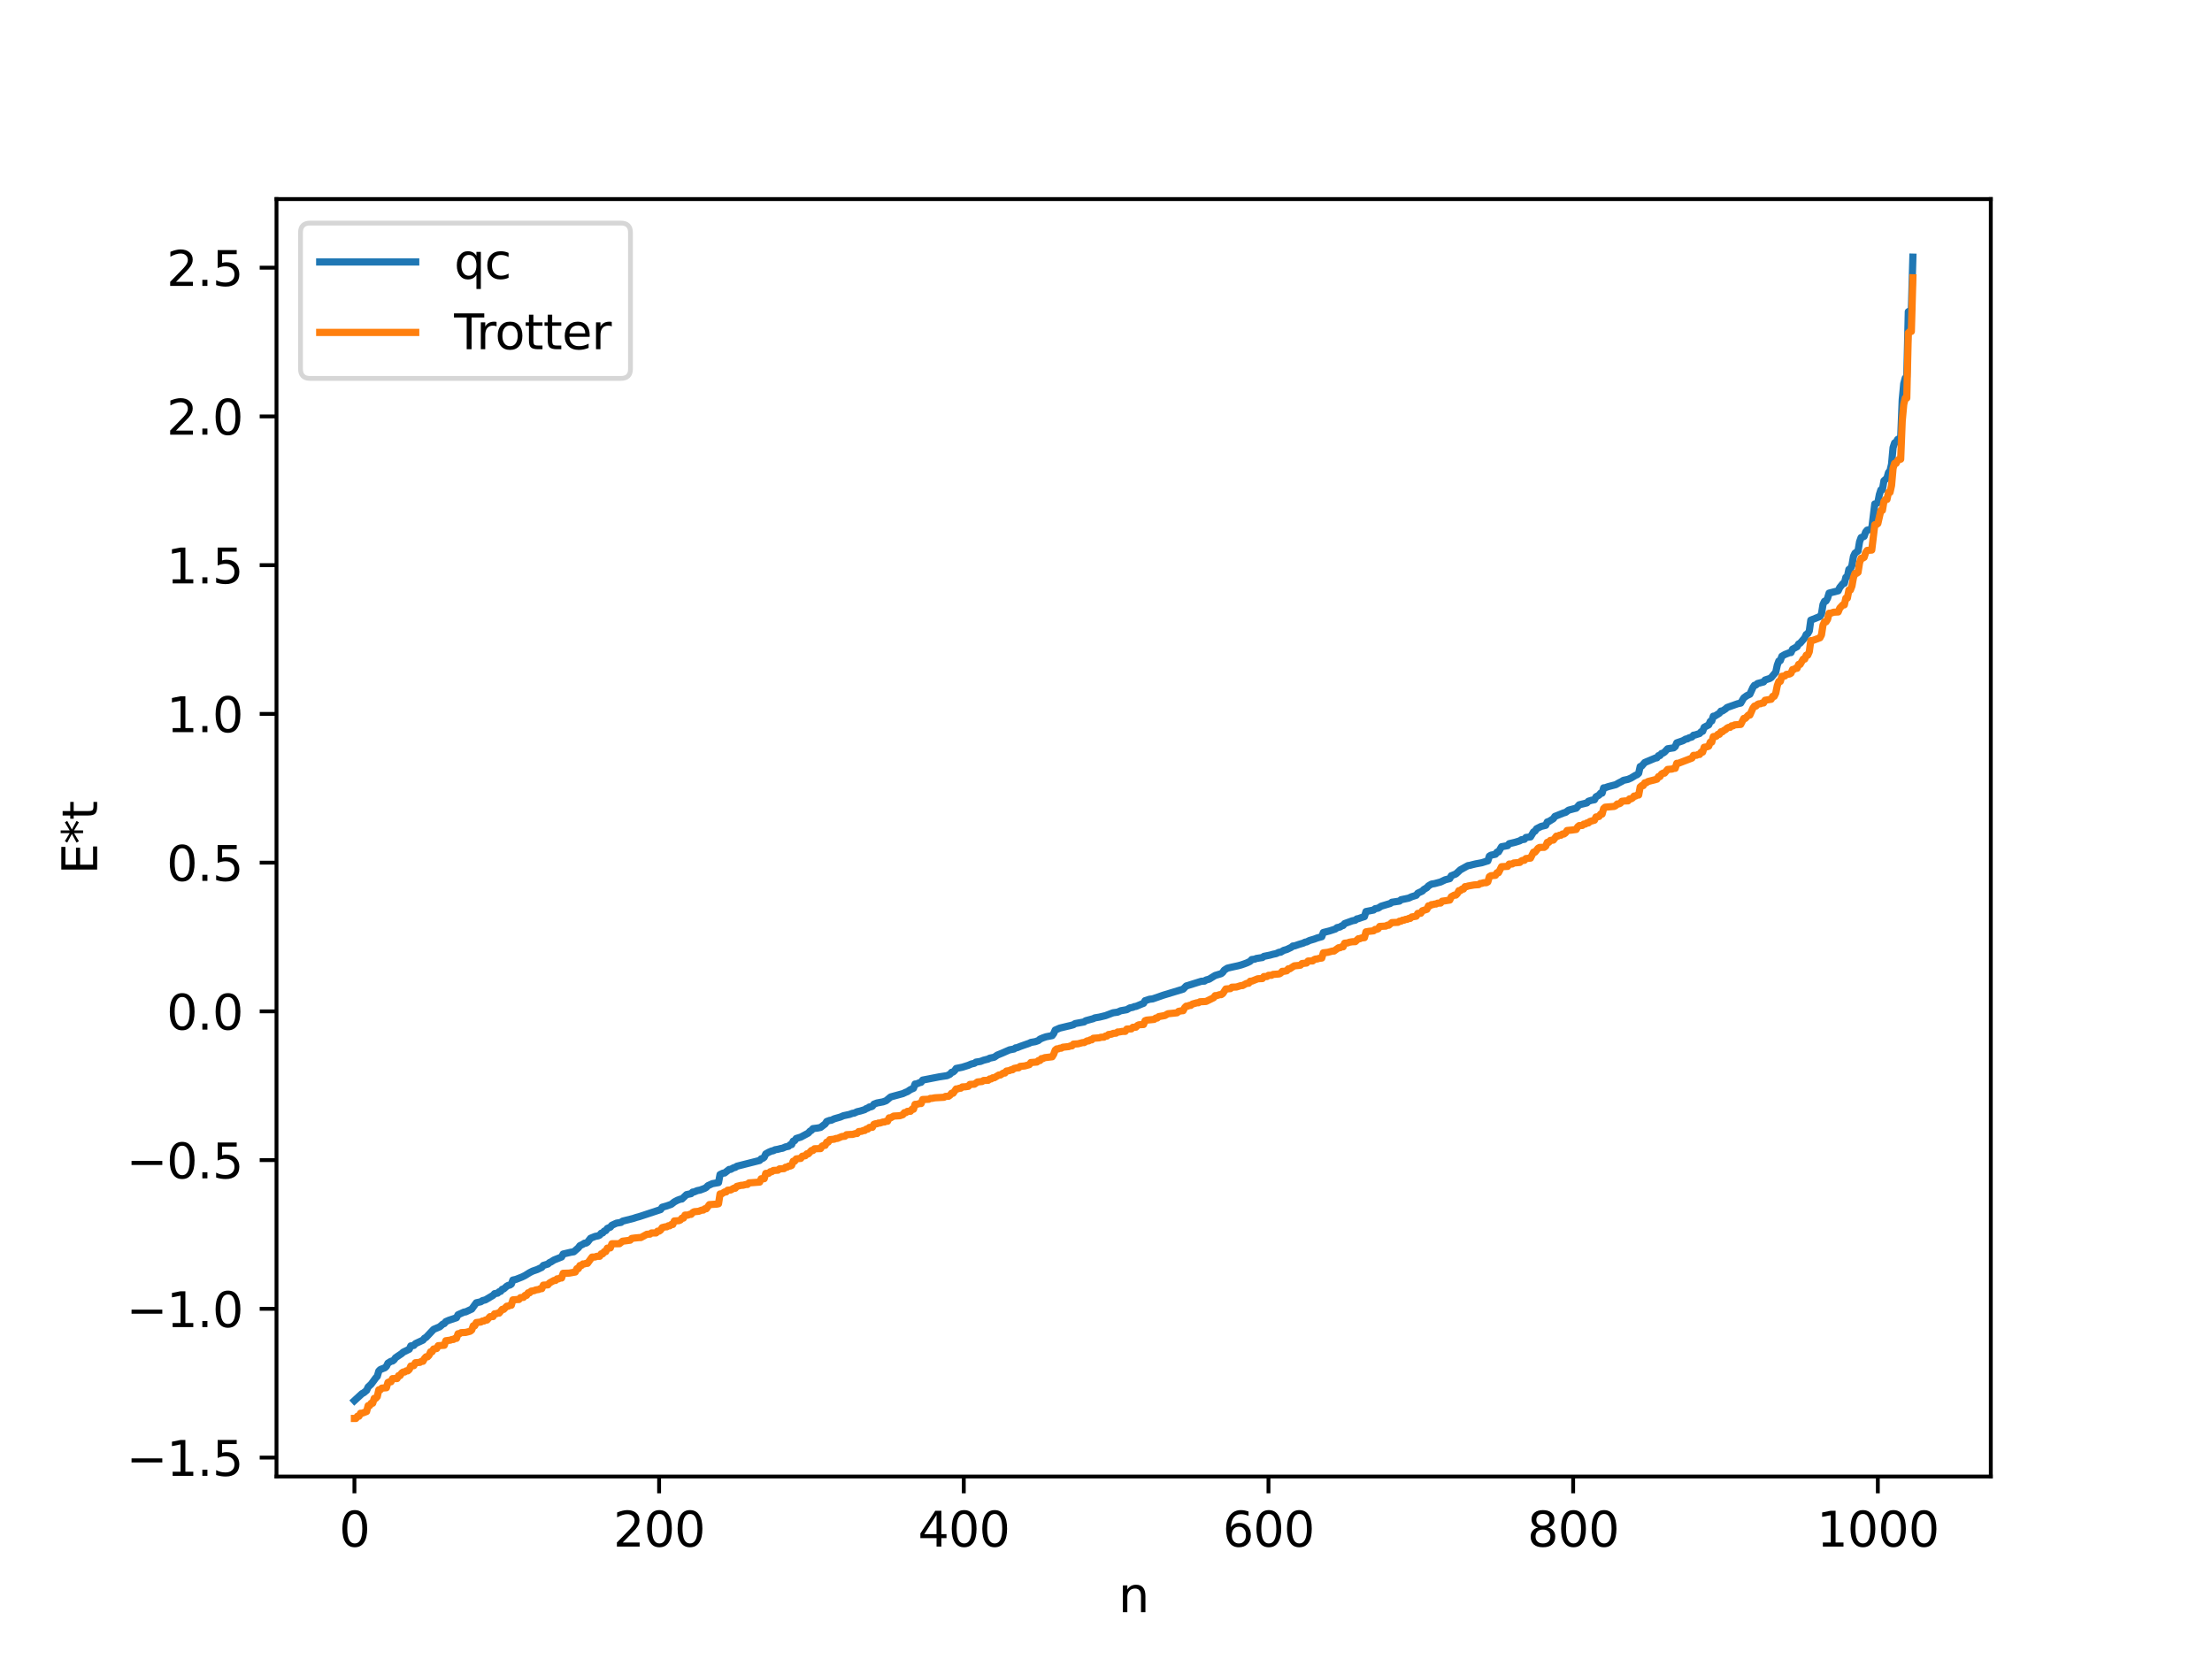 <?xml version="1.0" encoding="utf-8" standalone="no"?>
<!DOCTYPE svg PUBLIC "-//W3C//DTD SVG 1.1//EN"
  "http://www.w3.org/Graphics/SVG/1.1/DTD/svg11.dtd">
<svg xmlns:xlink="http://www.w3.org/1999/xlink" width="460.8pt" height="345.6pt" viewBox="0 0 460.8 345.6" xmlns="http://www.w3.org/2000/svg" version="1.1">
 <defs>
  <style type="text/css">*{stroke-linejoin: round; stroke-linecap: butt}</style>
 </defs>
 <g id="figure_1">
  <g id="patch_1">
   <path d="M 0 345.6 
L 460.8 345.6 
L 460.8 0 
L 0 0 
z
" style="fill: #ffffff"/>
  </g>
  <g id="axes_1">
   <g id="patch_2">
    <path d="M 57.6 307.584 
L 414.72 307.584 
L 414.72 41.472 
L 57.6 41.472 
z
" style="fill: #ffffff"/>
   </g>
   <g id="matplotlib.axis_1">
    <g id="xtick_1">
     <g id="line2d_1">
      <defs>
       <path id="m67ec839f1b" d="M 0 0 
L 0 3.5 
" style="stroke: #000000; stroke-width: 0.8"/>
      </defs>
      <g>
       <use xlink:href="#m67ec839f1b" x="73.833" y="307.584" style="stroke: #000000; stroke-width: 0.8"/>
      </g>
     </g>
     <g id="text_1">
      <!-- 0 -->
      <g transform="translate(70.651 322.182) scale(0.1 -0.1)">
       <defs>
        <path id="DejaVuSans-30" d="M 2034 4250 
Q 1547 4250 1301 3770 
Q 1056 3291 1056 2328 
Q 1056 1369 1301 889 
Q 1547 409 2034 409 
Q 2525 409 2770 889 
Q 3016 1369 3016 2328 
Q 3016 3291 2770 3770 
Q 2525 4250 2034 4250 
z
M 2034 4750 
Q 2819 4750 3233 4129 
Q 3647 3509 3647 2328 
Q 3647 1150 3233 529 
Q 2819 -91 2034 -91 
Q 1250 -91 836 529 
Q 422 1150 422 2328 
Q 422 3509 836 4129 
Q 1250 4750 2034 4750 
z
" transform="scale(0.016)"/>
       </defs>
       <use xlink:href="#DejaVuSans-30"/>
      </g>
     </g>
    </g>
    <g id="xtick_2">
     <g id="line2d_2">
      <g>
       <use xlink:href="#m67ec839f1b" x="137.304" y="307.584" style="stroke: #000000; stroke-width: 0.8"/>
      </g>
     </g>
     <g id="text_2">
      <!-- 200 -->
      <g transform="translate(127.76 322.182) scale(0.1 -0.1)">
       <defs>
        <path id="DejaVuSans-32" d="M 1228 531 
L 3431 531 
L 3431 0 
L 469 0 
L 469 531 
Q 828 903 1448 1529 
Q 2069 2156 2228 2338 
Q 2531 2678 2651 2914 
Q 2772 3150 2772 3378 
Q 2772 3750 2511 3984 
Q 2250 4219 1831 4219 
Q 1534 4219 1204 4116 
Q 875 4013 500 3803 
L 500 4441 
Q 881 4594 1212 4672 
Q 1544 4750 1819 4750 
Q 2544 4750 2975 4387 
Q 3406 4025 3406 3419 
Q 3406 3131 3298 2873 
Q 3191 2616 2906 2266 
Q 2828 2175 2409 1742 
Q 1991 1309 1228 531 
z
" transform="scale(0.016)"/>
       </defs>
       <use xlink:href="#DejaVuSans-32"/>
       <use xlink:href="#DejaVuSans-30" x="63.623"/>
       <use xlink:href="#DejaVuSans-30" x="127.246"/>
      </g>
     </g>
    </g>
    <g id="xtick_3">
     <g id="line2d_3">
      <g>
       <use xlink:href="#m67ec839f1b" x="200.775" y="307.584" style="stroke: #000000; stroke-width: 0.8"/>
      </g>
     </g>
     <g id="text_3">
      <!-- 400 -->
      <g transform="translate(191.231 322.182) scale(0.1 -0.1)">
       <defs>
        <path id="DejaVuSans-34" d="M 2419 4116 
L 825 1625 
L 2419 1625 
L 2419 4116 
z
M 2253 4666 
L 3047 4666 
L 3047 1625 
L 3713 1625 
L 3713 1100 
L 3047 1100 
L 3047 0 
L 2419 0 
L 2419 1100 
L 313 1100 
L 313 1709 
L 2253 4666 
z
" transform="scale(0.016)"/>
       </defs>
       <use xlink:href="#DejaVuSans-34"/>
       <use xlink:href="#DejaVuSans-30" x="63.623"/>
       <use xlink:href="#DejaVuSans-30" x="127.246"/>
      </g>
     </g>
    </g>
    <g id="xtick_4">
     <g id="line2d_4">
      <g>
       <use xlink:href="#m67ec839f1b" x="264.246" y="307.584" style="stroke: #000000; stroke-width: 0.8"/>
      </g>
     </g>
     <g id="text_4">
      <!-- 600 -->
      <g transform="translate(254.702 322.182) scale(0.1 -0.1)">
       <defs>
        <path id="DejaVuSans-36" d="M 2113 2584 
Q 1688 2584 1439 2293 
Q 1191 2003 1191 1497 
Q 1191 994 1439 701 
Q 1688 409 2113 409 
Q 2538 409 2786 701 
Q 3034 994 3034 1497 
Q 3034 2003 2786 2293 
Q 2538 2584 2113 2584 
z
M 3366 4563 
L 3366 3988 
Q 3128 4100 2886 4159 
Q 2644 4219 2406 4219 
Q 1781 4219 1451 3797 
Q 1122 3375 1075 2522 
Q 1259 2794 1537 2939 
Q 1816 3084 2150 3084 
Q 2853 3084 3261 2657 
Q 3669 2231 3669 1497 
Q 3669 778 3244 343 
Q 2819 -91 2113 -91 
Q 1303 -91 875 529 
Q 447 1150 447 2328 
Q 447 3434 972 4092 
Q 1497 4750 2381 4750 
Q 2619 4750 2861 4703 
Q 3103 4656 3366 4563 
z
" transform="scale(0.016)"/>
       </defs>
       <use xlink:href="#DejaVuSans-36"/>
       <use xlink:href="#DejaVuSans-30" x="63.623"/>
       <use xlink:href="#DejaVuSans-30" x="127.246"/>
      </g>
     </g>
    </g>
    <g id="xtick_5">
     <g id="line2d_5">
      <g>
       <use xlink:href="#m67ec839f1b" x="327.717" y="307.584" style="stroke: #000000; stroke-width: 0.8"/>
      </g>
     </g>
     <g id="text_5">
      <!-- 800 -->
      <g transform="translate(318.173 322.182) scale(0.1 -0.1)">
       <defs>
        <path id="DejaVuSans-38" d="M 2034 2216 
Q 1584 2216 1326 1975 
Q 1069 1734 1069 1313 
Q 1069 891 1326 650 
Q 1584 409 2034 409 
Q 2484 409 2743 651 
Q 3003 894 3003 1313 
Q 3003 1734 2745 1975 
Q 2488 2216 2034 2216 
z
M 1403 2484 
Q 997 2584 770 2862 
Q 544 3141 544 3541 
Q 544 4100 942 4425 
Q 1341 4750 2034 4750 
Q 2731 4750 3128 4425 
Q 3525 4100 3525 3541 
Q 3525 3141 3298 2862 
Q 3072 2584 2669 2484 
Q 3125 2378 3379 2068 
Q 3634 1759 3634 1313 
Q 3634 634 3220 271 
Q 2806 -91 2034 -91 
Q 1263 -91 848 271 
Q 434 634 434 1313 
Q 434 1759 690 2068 
Q 947 2378 1403 2484 
z
M 1172 3481 
Q 1172 3119 1398 2916 
Q 1625 2713 2034 2713 
Q 2441 2713 2670 2916 
Q 2900 3119 2900 3481 
Q 2900 3844 2670 4047 
Q 2441 4250 2034 4250 
Q 1625 4250 1398 4047 
Q 1172 3844 1172 3481 
z
" transform="scale(0.016)"/>
       </defs>
       <use xlink:href="#DejaVuSans-38"/>
       <use xlink:href="#DejaVuSans-30" x="63.623"/>
       <use xlink:href="#DejaVuSans-30" x="127.246"/>
      </g>
     </g>
    </g>
    <g id="xtick_6">
     <g id="line2d_6">
      <g>
       <use xlink:href="#m67ec839f1b" x="391.188" y="307.584" style="stroke: #000000; stroke-width: 0.8"/>
      </g>
     </g>
     <g id="text_6">
      <!-- 1000 -->
      <g transform="translate(378.463 322.182) scale(0.1 -0.1)">
       <defs>
        <path id="DejaVuSans-31" d="M 794 531 
L 1825 531 
L 1825 4091 
L 703 3866 
L 703 4441 
L 1819 4666 
L 2450 4666 
L 2450 531 
L 3481 531 
L 3481 0 
L 794 0 
L 794 531 
z
" transform="scale(0.016)"/>
       </defs>
       <use xlink:href="#DejaVuSans-31"/>
       <use xlink:href="#DejaVuSans-30" x="63.623"/>
       <use xlink:href="#DejaVuSans-30" x="127.246"/>
       <use xlink:href="#DejaVuSans-30" x="190.869"/>
      </g>
     </g>
    </g>
    <g id="text_7">
     <!-- n -->
     <g transform="translate(232.991 335.861) scale(0.1 -0.1)">
      <defs>
       <path id="DejaVuSans-6e" d="M 3513 2113 
L 3513 0 
L 2938 0 
L 2938 2094 
Q 2938 2591 2744 2837 
Q 2550 3084 2163 3084 
Q 1697 3084 1428 2787 
Q 1159 2491 1159 1978 
L 1159 0 
L 581 0 
L 581 3500 
L 1159 3500 
L 1159 2956 
Q 1366 3272 1645 3428 
Q 1925 3584 2291 3584 
Q 2894 3584 3203 3211 
Q 3513 2838 3513 2113 
z
" transform="scale(0.016)"/>
      </defs>
      <use xlink:href="#DejaVuSans-6e"/>
     </g>
    </g>
   </g>
   <g id="matplotlib.axis_2">
    <g id="ytick_1">
     <g id="line2d_7">
      <defs>
       <path id="m3e5386b5ce" d="M 0 0 
L -3.5 0 
" style="stroke: #000000; stroke-width: 0.8"/>
      </defs>
      <g>
       <use xlink:href="#m3e5386b5ce" x="57.6" y="303.641" style="stroke: #000000; stroke-width: 0.8"/>
      </g>
     </g>
     <g id="text_8">
      <!-- −1.5 -->
      <g transform="translate(26.317 307.441) scale(0.1 -0.1)">
       <defs>
        <path id="DejaVuSans-2212" d="M 678 2272 
L 4684 2272 
L 4684 1741 
L 678 1741 
L 678 2272 
z
" transform="scale(0.016)"/>
        <path id="DejaVuSans-2e" d="M 684 794 
L 1344 794 
L 1344 0 
L 684 0 
L 684 794 
z
" transform="scale(0.016)"/>
        <path id="DejaVuSans-35" d="M 691 4666 
L 3169 4666 
L 3169 4134 
L 1269 4134 
L 1269 2991 
Q 1406 3038 1543 3061 
Q 1681 3084 1819 3084 
Q 2600 3084 3056 2656 
Q 3513 2228 3513 1497 
Q 3513 744 3044 326 
Q 2575 -91 1722 -91 
Q 1428 -91 1123 -41 
Q 819 9 494 109 
L 494 744 
Q 775 591 1075 516 
Q 1375 441 1709 441 
Q 2250 441 2565 725 
Q 2881 1009 2881 1497 
Q 2881 1984 2565 2268 
Q 2250 2553 1709 2553 
Q 1456 2553 1204 2497 
Q 953 2441 691 2322 
L 691 4666 
z
" transform="scale(0.016)"/>
       </defs>
       <use xlink:href="#DejaVuSans-2212"/>
       <use xlink:href="#DejaVuSans-31" x="83.789"/>
       <use xlink:href="#DejaVuSans-2e" x="147.412"/>
       <use xlink:href="#DejaVuSans-35" x="179.199"/>
      </g>
     </g>
    </g>
    <g id="ytick_2">
     <g id="line2d_8">
      <g>
       <use xlink:href="#m3e5386b5ce" x="57.6" y="272.657" style="stroke: #000000; stroke-width: 0.8"/>
      </g>
     </g>
     <g id="text_9">
      <!-- −1.0 -->
      <g transform="translate(26.317 276.456) scale(0.1 -0.1)">
       <use xlink:href="#DejaVuSans-2212"/>
       <use xlink:href="#DejaVuSans-31" x="83.789"/>
       <use xlink:href="#DejaVuSans-2e" x="147.412"/>
       <use xlink:href="#DejaVuSans-30" x="179.199"/>
      </g>
     </g>
    </g>
    <g id="ytick_3">
     <g id="line2d_9">
      <g>
       <use xlink:href="#m3e5386b5ce" x="57.6" y="241.672" style="stroke: #000000; stroke-width: 0.8"/>
      </g>
     </g>
     <g id="text_10">
      <!-- −0.5 -->
      <g transform="translate(26.317 245.471) scale(0.1 -0.1)">
       <use xlink:href="#DejaVuSans-2212"/>
       <use xlink:href="#DejaVuSans-30" x="83.789"/>
       <use xlink:href="#DejaVuSans-2e" x="147.412"/>
       <use xlink:href="#DejaVuSans-35" x="179.199"/>
      </g>
     </g>
    </g>
    <g id="ytick_4">
     <g id="line2d_10">
      <g>
       <use xlink:href="#m3e5386b5ce" x="57.6" y="210.687" style="stroke: #000000; stroke-width: 0.8"/>
      </g>
     </g>
     <g id="text_11">
      <!-- 0.0 -->
      <g transform="translate(34.697 214.486) scale(0.1 -0.1)">
       <use xlink:href="#DejaVuSans-30"/>
       <use xlink:href="#DejaVuSans-2e" x="63.623"/>
       <use xlink:href="#DejaVuSans-30" x="95.41"/>
      </g>
     </g>
    </g>
    <g id="ytick_5">
     <g id="line2d_11">
      <g>
       <use xlink:href="#m3e5386b5ce" x="57.6" y="179.702" style="stroke: #000000; stroke-width: 0.8"/>
      </g>
     </g>
     <g id="text_12">
      <!-- 0.5 -->
      <g transform="translate(34.697 183.501) scale(0.1 -0.1)">
       <use xlink:href="#DejaVuSans-30"/>
       <use xlink:href="#DejaVuSans-2e" x="63.623"/>
       <use xlink:href="#DejaVuSans-35" x="95.41"/>
      </g>
     </g>
    </g>
    <g id="ytick_6">
     <g id="line2d_12">
      <g>
       <use xlink:href="#m3e5386b5ce" x="57.6" y="148.717" style="stroke: #000000; stroke-width: 0.8"/>
      </g>
     </g>
     <g id="text_13">
      <!-- 1.0 -->
      <g transform="translate(34.697 152.517) scale(0.1 -0.1)">
       <use xlink:href="#DejaVuSans-31"/>
       <use xlink:href="#DejaVuSans-2e" x="63.623"/>
       <use xlink:href="#DejaVuSans-30" x="95.41"/>
      </g>
     </g>
    </g>
    <g id="ytick_7">
     <g id="line2d_13">
      <g>
       <use xlink:href="#m3e5386b5ce" x="57.6" y="117.732" style="stroke: #000000; stroke-width: 0.8"/>
      </g>
     </g>
     <g id="text_14">
      <!-- 1.5 -->
      <g transform="translate(34.697 121.532) scale(0.1 -0.1)">
       <use xlink:href="#DejaVuSans-31"/>
       <use xlink:href="#DejaVuSans-2e" x="63.623"/>
       <use xlink:href="#DejaVuSans-35" x="95.41"/>
      </g>
     </g>
    </g>
    <g id="ytick_8">
     <g id="line2d_14">
      <g>
       <use xlink:href="#m3e5386b5ce" x="57.6" y="86.748" style="stroke: #000000; stroke-width: 0.8"/>
      </g>
     </g>
     <g id="text_15">
      <!-- 2.0 -->
      <g transform="translate(34.697 90.547) scale(0.1 -0.1)">
       <use xlink:href="#DejaVuSans-32"/>
       <use xlink:href="#DejaVuSans-2e" x="63.623"/>
       <use xlink:href="#DejaVuSans-30" x="95.41"/>
      </g>
     </g>
    </g>
    <g id="ytick_9">
     <g id="line2d_15">
      <g>
       <use xlink:href="#m3e5386b5ce" x="57.6" y="55.763" style="stroke: #000000; stroke-width: 0.8"/>
      </g>
     </g>
     <g id="text_16">
      <!-- 2.5 -->
      <g transform="translate(34.697 59.562) scale(0.1 -0.1)">
       <use xlink:href="#DejaVuSans-32"/>
       <use xlink:href="#DejaVuSans-2e" x="63.623"/>
       <use xlink:href="#DejaVuSans-35" x="95.41"/>
      </g>
     </g>
    </g>
    <g id="text_17">
     <!-- E*t -->
     <g transform="translate(20.238 182.148) rotate(-90) scale(0.1 -0.1)">
      <defs>
       <path id="DejaVuSans-45" d="M 628 4666 
L 3578 4666 
L 3578 4134 
L 1259 4134 
L 1259 2753 
L 3481 2753 
L 3481 2222 
L 1259 2222 
L 1259 531 
L 3634 531 
L 3634 0 
L 628 0 
L 628 4666 
z
" transform="scale(0.016)"/>
       <path id="DejaVuSans-2a" d="M 3009 3897 
L 1888 3291 
L 3009 2681 
L 2828 2375 
L 1778 3009 
L 1778 1831 
L 1422 1831 
L 1422 3009 
L 372 2375 
L 191 2681 
L 1313 3291 
L 191 3897 
L 372 4206 
L 1422 3572 
L 1422 4750 
L 1778 4750 
L 1778 3572 
L 2828 4206 
L 3009 3897 
z
" transform="scale(0.016)"/>
       <path id="DejaVuSans-74" d="M 1172 4494 
L 1172 3500 
L 2356 3500 
L 2356 3053 
L 1172 3053 
L 1172 1153 
Q 1172 725 1289 603 
Q 1406 481 1766 481 
L 2356 481 
L 2356 0 
L 1766 0 
Q 1100 0 847 248 
Q 594 497 594 1153 
L 594 3053 
L 172 3053 
L 172 3500 
L 594 3500 
L 594 4494 
L 1172 4494 
z
" transform="scale(0.016)"/>
      </defs>
      <use xlink:href="#DejaVuSans-45"/>
      <use xlink:href="#DejaVuSans-2a" x="63.184"/>
      <use xlink:href="#DejaVuSans-74" x="113.184"/>
     </g>
    </g>
   </g>
   <g id="line2d_16">
    <path d="M 73.833 291.776 
L 75.42 290.317 
L 75.737 290.158 
L 76.372 289.652 
L 76.689 288.939 
L 77.324 288.35 
L 78.276 287.05 
L 78.593 286.716 
L 78.91 285.626 
L 79.228 285.304 
L 79.862 285.052 
L 80.18 284.932 
L 80.497 284.627 
L 80.815 283.977 
L 81.449 283.579 
L 81.767 283.528 
L 82.084 283.285 
L 82.401 282.833 
L 83.671 281.981 
L 83.988 281.682 
L 85.258 281.068 
L 85.575 280.379 
L 86.21 280.281 
L 86.527 279.91 
L 88.114 279.172 
L 88.431 278.77 
L 88.748 278.614 
L 90.335 276.929 
L 91.605 276.396 
L 92.239 275.834 
L 92.557 275.723 
L 92.874 275.311 
L 93.509 275.039 
L 95.096 274.508 
L 95.413 273.892 
L 96.682 273.323 
L 97 273.294 
L 98.269 272.704 
L 99.221 271.392 
L 100.173 271.185 
L 100.491 270.949 
L 101.125 270.788 
L 102.712 269.848 
L 103.029 269.496 
L 103.664 269.386 
L 103.981 269.083 
L 104.299 269.014 
L 104.616 268.577 
L 104.934 268.504 
L 105.568 267.938 
L 105.886 267.759 
L 106.203 267.711 
L 106.52 267.499 
L 106.838 266.66 
L 107.472 266.524 
L 108.742 266.023 
L 109.377 265.712 
L 110.329 265.116 
L 110.963 264.796 
L 111.915 264.466 
L 112.867 264.016 
L 113.185 263.613 
L 114.137 263.323 
L 114.454 263.025 
L 114.772 262.89 
L 115.406 262.481 
L 116.993 261.851 
L 117.31 261.237 
L 118.897 260.869 
L 119.532 260.767 
L 120.484 259.937 
L 120.801 259.503 
L 121.436 259.196 
L 121.753 258.98 
L 122.071 258.963 
L 122.388 258.769 
L 123.023 257.954 
L 123.975 257.57 
L 124.61 257.441 
L 124.927 257.295 
L 125.244 256.905 
L 125.562 256.838 
L 125.879 256.456 
L 126.196 256.367 
L 126.514 255.902 
L 127.148 255.634 
L 127.466 255.244 
L 128.418 254.806 
L 129.37 254.649 
L 129.687 254.388 
L 131.909 253.83 
L 132.543 253.616 
L 133.178 253.446 
L 137.621 251.976 
L 137.939 251.488 
L 138.891 251.219 
L 139.843 250.876 
L 140.477 250.378 
L 141.112 250.04 
L 141.747 249.799 
L 142.064 249.772 
L 143.016 248.864 
L 143.968 248.663 
L 144.286 248.334 
L 144.603 248.302 
L 145.238 248.032 
L 145.872 247.905 
L 146.824 247.542 
L 147.142 247.35 
L 147.459 247.007 
L 148.411 246.576 
L 149.681 246.353 
L 149.998 244.68 
L 150.633 244.382 
L 150.95 244.358 
L 151.902 243.611 
L 152.22 243.599 
L 152.854 243.25 
L 153.172 243.19 
L 153.489 242.954 
L 158.249 241.745 
L 158.567 241.398 
L 158.884 241.314 
L 159.201 241.074 
L 159.519 240.381 
L 160.153 240.024 
L 160.788 239.761 
L 161.105 239.721 
L 161.423 239.524 
L 162.058 239.415 
L 162.692 239.246 
L 163.01 239.204 
L 163.644 238.921 
L 164.279 238.791 
L 164.596 238.471 
L 164.914 238.441 
L 165.231 237.727 
L 165.548 237.62 
L 165.866 237.167 
L 166.818 236.879 
L 168.405 236.028 
L 168.722 235.652 
L 169.039 235.475 
L 169.357 235.109 
L 170.309 234.994 
L 170.943 234.863 
L 171.578 234.373 
L 171.896 234.138 
L 172.213 233.632 
L 172.848 233.393 
L 173.165 233.372 
L 173.8 233.065 
L 175.069 232.7 
L 175.704 232.424 
L 176.973 232.15 
L 177.608 231.919 
L 177.925 231.89 
L 178.56 231.594 
L 179.195 231.448 
L 180.147 231.157 
L 180.464 230.924 
L 180.781 230.844 
L 181.099 230.605 
L 181.416 230.582 
L 181.734 230.444 
L 182.051 230.02 
L 182.686 229.776 
L 183.955 229.535 
L 184.59 229.304 
L 185.542 228.514 
L 188.081 227.82 
L 188.715 227.527 
L 189.033 227.407 
L 189.667 226.98 
L 190.302 226.705 
L 190.62 225.824 
L 190.937 225.8 
L 191.572 225.535 
L 191.889 225.46 
L 192.206 225.002 
L 195.697 224.322 
L 197.284 224.079 
L 197.919 223.771 
L 198.236 223.379 
L 198.553 223.318 
L 198.871 223.04 
L 199.188 222.579 
L 200.458 222.323 
L 201.727 221.922 
L 202.362 221.647 
L 202.996 221.503 
L 203.314 221.259 
L 204.266 221.11 
L 204.9 220.861 
L 205.853 220.623 
L 206.17 220.438 
L 207.122 220.238 
L 207.757 219.794 
L 208.709 219.408 
L 210.296 218.71 
L 210.93 218.587 
L 211.248 218.526 
L 211.565 218.288 
L 211.882 218.254 
L 212.517 217.994 
L 214.421 217.322 
L 214.739 217.157 
L 215.691 216.99 
L 216.325 216.762 
L 216.643 216.471 
L 217.277 216.201 
L 217.912 215.982 
L 219.181 215.737 
L 219.499 215.309 
L 219.816 214.586 
L 220.768 214.173 
L 222.355 213.788 
L 222.99 213.644 
L 223.624 213.467 
L 223.942 213.237 
L 225.846 212.883 
L 226.163 212.639 
L 227.75 212.21 
L 228.067 212.043 
L 229.02 211.885 
L 230.289 211.575 
L 230.924 211.338 
L 231.876 210.979 
L 232.828 210.848 
L 233.462 210.559 
L 234.732 210.335 
L 235.367 209.966 
L 236.001 209.843 
L 236.319 209.685 
L 236.636 209.658 
L 237.905 209.129 
L 238.223 209.01 
L 238.54 208.461 
L 239.492 208.156 
L 240.127 208.084 
L 242.348 207.312 
L 246.474 206.055 
L 247.109 205.4 
L 250.282 204.412 
L 250.917 204.381 
L 251.234 204.154 
L 251.869 203.983 
L 253.139 203.207 
L 254.408 202.826 
L 254.725 202.555 
L 255.043 202.097 
L 255.677 201.692 
L 256.312 201.54 
L 256.947 201.396 
L 257.899 201.191 
L 258.534 201.019 
L 259.168 200.803 
L 259.803 200.565 
L 260.438 200.255 
L 260.755 199.888 
L 261.39 199.813 
L 261.707 199.668 
L 262.659 199.52 
L 262.977 199.476 
L 263.294 199.226 
L 264.563 198.969 
L 265.198 198.786 
L 265.833 198.655 
L 266.467 198.366 
L 266.785 198.361 
L 267.42 197.978 
L 268.054 197.799 
L 269.006 197.345 
L 269.324 197.069 
L 269.641 197.063 
L 270.593 196.735 
L 271.545 196.448 
L 271.862 196.266 
L 272.18 196.231 
L 272.815 195.917 
L 273.767 195.636 
L 274.401 195.396 
L 275.353 195.132 
L 275.671 194.255 
L 276.94 193.936 
L 278.21 193.522 
L 278.527 193.243 
L 279.162 193.111 
L 279.479 192.881 
L 279.796 192.793 
L 280.114 192.399 
L 281.7 191.824 
L 282.335 191.696 
L 282.653 191.429 
L 282.97 191.375 
L 283.605 191.147 
L 284.239 190.947 
L 284.557 189.891 
L 286.143 189.576 
L 286.461 189.301 
L 287.096 189.187 
L 287.73 188.78 
L 289.634 188.204 
L 289.952 187.954 
L 291.539 187.716 
L 291.856 187.432 
L 293.443 187.101 
L 294.077 186.81 
L 295.029 186.507 
L 295.347 186.073 
L 296.299 185.628 
L 296.616 185.293 
L 297.251 184.913 
L 297.568 184.555 
L 298.203 184.171 
L 298.838 184.071 
L 300.107 183.732 
L 301.059 183.276 
L 302.011 183.033 
L 302.329 182.433 
L 303.281 182.062 
L 304.233 181.191 
L 305.82 180.316 
L 306.137 180.289 
L 306.772 180.118 
L 307.406 179.963 
L 308.676 179.726 
L 309.628 179.427 
L 309.945 179.336 
L 310.262 178.353 
L 310.58 178.154 
L 311.532 177.955 
L 311.849 177.515 
L 312.167 177.465 
L 312.801 176.389 
L 314.071 176.16 
L 314.388 175.754 
L 315.658 175.453 
L 316.61 175.155 
L 316.927 174.936 
L 317.562 174.848 
L 317.879 174.458 
L 318.831 174.343 
L 319.466 173.3 
L 319.783 173.133 
L 320.1 172.641 
L 321.053 172.156 
L 322.005 171.925 
L 322.322 171.227 
L 322.639 171.137 
L 323.591 170.549 
L 323.909 170.073 
L 325.813 169.316 
L 326.13 169.247 
L 326.765 168.771 
L 328.034 168.434 
L 328.352 168.365 
L 328.986 167.65 
L 329.939 167.419 
L 330.573 167.259 
L 330.891 166.92 
L 331.525 166.716 
L 332.16 166.603 
L 332.477 165.989 
L 333.112 165.637 
L 333.429 165.243 
L 333.747 165.228 
L 334.064 164.127 
L 334.381 164.101 
L 335.016 163.874 
L 336.603 163.457 
L 337.238 163.087 
L 337.872 162.769 
L 338.19 162.557 
L 339.142 162.356 
L 339.777 162.079 
L 340.729 161.504 
L 341.046 161.387 
L 341.363 161.084 
L 341.681 159.682 
L 341.998 159.579 
L 342.633 158.842 
L 344.854 157.912 
L 345.172 157.867 
L 345.489 157.417 
L 345.806 157.396 
L 346.124 156.97 
L 346.441 156.887 
L 346.758 156.669 
L 347.393 155.984 
L 348.662 155.786 
L 348.98 155.517 
L 349.297 154.751 
L 350.567 154.314 
L 351.201 153.946 
L 351.519 153.917 
L 351.836 153.716 
L 352.471 153.524 
L 352.788 153.154 
L 353.105 153.112 
L 353.74 152.906 
L 354.058 152.804 
L 354.375 152.437 
L 354.692 152.342 
L 355.01 151.508 
L 355.962 151.002 
L 356.279 150.288 
L 356.596 150.182 
L 356.914 149.192 
L 357.231 149.167 
L 358.183 148.578 
L 358.5 148.137 
L 358.818 148.104 
L 359.453 147.69 
L 359.77 147.39 
L 361.991 146.602 
L 362.626 146.465 
L 363.261 145.38 
L 363.896 144.921 
L 364.53 144.615 
L 365.165 143.212 
L 365.482 142.762 
L 365.8 142.687 
L 366.117 142.392 
L 367.386 142.06 
L 367.704 141.655 
L 368.656 141.348 
L 368.973 141.148 
L 369.925 140.022 
L 370.243 138.549 
L 370.56 137.704 
L 370.877 137.605 
L 371.195 136.709 
L 371.829 136.342 
L 372.781 135.963 
L 373.099 135.939 
L 373.416 135.235 
L 374.368 134.712 
L 374.686 134.15 
L 375.003 133.987 
L 375.955 132.885 
L 376.272 132.169 
L 376.59 131.996 
L 376.907 131.45 
L 377.224 129.188 
L 379.129 128.425 
L 379.446 127.898 
L 379.763 125.92 
L 380.081 125.26 
L 380.398 125.188 
L 380.715 124.615 
L 381.033 123.554 
L 382.937 123.073 
L 383.254 122.389 
L 383.889 121.605 
L 384.206 121.524 
L 384.524 120.27 
L 384.841 120.126 
L 385.158 118.627 
L 385.476 118.516 
L 385.793 117.76 
L 386.11 115.906 
L 386.428 115.239 
L 387.062 114.777 
L 387.38 112.859 
L 387.697 111.99 
L 388.332 111.732 
L 388.649 110.817 
L 388.967 110.438 
L 389.284 110.385 
L 389.919 110.11 
L 390.553 104.972 
L 390.871 104.915 
L 391.188 104.692 
L 391.505 103.024 
L 391.823 102.041 
L 392.14 101.994 
L 392.458 100.154 
L 393.092 99.577 
L 393.41 98.424 
L 393.727 98.043 
L 394.044 96.712 
L 394.362 93.231 
L 394.679 92.269 
L 394.996 92.086 
L 395.314 91.538 
L 395.948 91.23 
L 396.266 83.298 
L 396.583 79.937 
L 396.9 78.762 
L 397.218 78.533 
L 397.535 64.936 
L 398.17 64.59 
L 398.487 53.568 
L 398.487 53.568 
" clip-path="url(#p47e5ea3573)" style="fill: none; stroke: #1f77b4; stroke-width: 1.5; stroke-linecap: square"/>
   </g>
   <g id="line2d_17">
    <path d="M 73.833 295.488 
L 74.15 295.488 
L 74.467 295.03 
L 74.785 295.03 
L 75.102 294.404 
L 75.42 294.404 
L 76.372 294.041 
L 76.689 292.823 
L 77.006 292.823 
L 77.324 292.318 
L 77.641 292.318 
L 77.958 291.306 
L 78.276 291.306 
L 78.593 290.943 
L 78.91 289.524 
L 79.228 289.524 
L 79.545 289.169 
L 80.497 289.092 
L 80.815 287.987 
L 81.132 287.85 
L 81.449 287.85 
L 81.767 287.194 
L 82.719 287.178 
L 83.036 286.564 
L 83.353 286.564 
L 83.671 286.031 
L 83.988 285.816 
L 84.305 285.816 
L 84.623 285.577 
L 84.94 285.577 
L 85.258 285.3 
L 85.575 284.571 
L 86.21 284.49 
L 86.527 283.884 
L 87.479 283.807 
L 87.796 283.582 
L 88.114 283.582 
L 88.431 282.991 
L 88.748 282.652 
L 89.066 282.652 
L 89.383 282.333 
L 89.7 281.599 
L 90.018 281.599 
L 90.335 281.016 
L 90.97 280.924 
L 91.287 280.334 
L 92.557 280.241 
L 92.874 279.297 
L 93.826 279.177 
L 94.143 279.034 
L 94.461 279.034 
L 94.778 278.807 
L 95.096 278.807 
L 95.413 277.843 
L 95.73 277.843 
L 96.048 277.615 
L 97 277.571 
L 97.952 277.324 
L 98.269 277.064 
L 98.586 276.185 
L 98.904 276.185 
L 99.221 275.512 
L 100.173 275.402 
L 100.491 275.198 
L 100.808 275.198 
L 101.125 274.992 
L 101.443 274.992 
L 102.077 274.28 
L 102.712 274.269 
L 103.029 273.692 
L 103.347 273.692 
L 103.664 273.548 
L 103.981 273.548 
L 104.616 272.761 
L 104.934 272.761 
L 105.568 272.109 
L 105.886 272.109 
L 106.203 271.908 
L 106.52 271.908 
L 106.838 270.786 
L 107.79 270.712 
L 108.107 270.712 
L 108.424 270.315 
L 109.059 270.263 
L 109.377 269.852 
L 109.694 269.852 
L 110.011 269.32 
L 110.329 269.32 
L 110.646 268.971 
L 111.281 268.868 
L 111.598 268.72 
L 112.233 268.622 
L 112.55 268.449 
L 112.867 268.449 
L 113.185 267.718 
L 114.137 267.66 
L 114.454 267.268 
L 115.406 266.744 
L 115.724 266.744 
L 116.041 266.409 
L 116.358 266.409 
L 116.676 266.234 
L 116.993 266.234 
L 117.31 265.254 
L 118.58 265.214 
L 119.849 264.985 
L 120.167 264.286 
L 120.484 264.286 
L 120.801 263.634 
L 121.119 263.634 
L 121.436 263.303 
L 121.753 263.303 
L 122.071 263.179 
L 122.388 263.179 
L 123.34 261.873 
L 123.975 261.86 
L 124.292 261.714 
L 124.927 261.708 
L 125.244 261.197 
L 125.562 261.197 
L 125.879 260.736 
L 126.196 260.736 
L 126.514 260.008 
L 127.148 259.963 
L 127.466 259.099 
L 129.053 259.084 
L 129.687 258.567 
L 131.274 258.356 
L 131.591 257.99 
L 132.226 257.901 
L 133.178 257.81 
L 133.496 257.81 
L 134.765 257.118 
L 135.4 257.094 
L 135.717 256.845 
L 136.669 256.841 
L 136.986 256.471 
L 137.304 256.471 
L 137.621 256.254 
L 137.939 255.736 
L 138.573 255.575 
L 138.891 255.575 
L 139.208 255.355 
L 139.525 255.355 
L 139.843 255.082 
L 140.16 255.082 
L 140.477 254.348 
L 141.429 254.287 
L 141.747 254.142 
L 142.064 253.754 
L 142.381 253.754 
L 142.699 253.127 
L 143.334 253.126 
L 143.651 252.971 
L 143.968 252.971 
L 144.286 252.611 
L 144.603 252.424 
L 145.555 252.336 
L 146.19 252.085 
L 146.507 252.085 
L 146.824 251.806 
L 147.142 251.806 
L 147.777 250.942 
L 149.363 250.837 
L 149.681 250.766 
L 149.998 248.717 
L 150.315 248.717 
L 150.95 248.302 
L 151.267 248.302 
L 151.585 247.939 
L 152.22 247.893 
L 152.854 247.532 
L 153.172 247.532 
L 153.489 247.142 
L 154.441 246.911 
L 154.758 246.911 
L 155.393 246.748 
L 155.71 246.748 
L 156.028 246.419 
L 158.249 246.253 
L 158.567 245.554 
L 159.201 245.545 
L 159.519 244.443 
L 160.153 244.412 
L 160.471 244.087 
L 160.788 244.082 
L 161.105 243.827 
L 162.058 243.778 
L 162.375 243.499 
L 163.327 243.445 
L 163.644 243.153 
L 163.962 243.153 
L 164.279 242.922 
L 164.596 242.922 
L 164.914 242.774 
L 165.231 241.905 
L 165.548 241.905 
L 165.866 241.421 
L 166.5 241.343 
L 166.818 241.315 
L 167.135 240.86 
L 167.77 240.758 
L 168.087 240.359 
L 168.405 240.359 
L 169.039 239.669 
L 169.357 239.669 
L 169.674 239.306 
L 170.943 239.275 
L 171.261 238.755 
L 171.578 238.606 
L 171.896 238.606 
L 172.213 237.929 
L 172.53 237.929 
L 172.848 237.41 
L 173.8 237.312 
L 174.117 237.162 
L 174.434 237.162 
L 175.386 236.756 
L 176.021 236.7 
L 176.339 236.381 
L 177.291 236.322 
L 177.608 236.322 
L 178.243 236.129 
L 178.56 236.129 
L 178.877 235.728 
L 179.512 235.668 
L 179.829 235.507 
L 180.147 235.507 
L 180.464 235.213 
L 180.781 235.213 
L 181.099 234.865 
L 181.734 234.839 
L 182.051 234.221 
L 182.368 234.1 
L 182.686 234.1 
L 183.003 233.946 
L 183.32 233.946 
L 183.955 233.73 
L 184.272 233.73 
L 184.59 233.57 
L 184.907 233.57 
L 185.224 232.866 
L 185.542 232.866 
L 186.177 232.498 
L 187.446 232.427 
L 188.081 232.212 
L 188.398 231.783 
L 188.715 231.783 
L 189.033 231.514 
L 189.667 231.503 
L 189.985 231.074 
L 190.302 231.074 
L 190.62 230.057 
L 190.937 230.057 
L 191.572 229.884 
L 191.889 229.884 
L 192.206 229.047 
L 193.476 229 
L 193.793 228.815 
L 194.11 228.815 
L 194.745 228.692 
L 196.649 228.583 
L 196.967 228.4 
L 197.601 228.373 
L 197.919 228.149 
L 198.236 227.741 
L 198.553 227.741 
L 199.188 226.844 
L 199.505 226.844 
L 199.823 226.698 
L 200.14 226.698 
L 200.458 226.429 
L 201.092 226.395 
L 201.727 226.306 
L 202.044 225.903 
L 202.996 225.858 
L 203.631 225.394 
L 204.583 225.297 
L 204.9 225.08 
L 205.853 225.051 
L 206.17 224.761 
L 206.487 224.761 
L 206.805 224.522 
L 207.122 224.522 
L 208.074 223.944 
L 208.391 223.944 
L 209.026 223.533 
L 209.343 223.533 
L 209.661 223.118 
L 210.296 223.028 
L 210.613 222.855 
L 210.93 222.855 
L 211.248 222.574 
L 211.882 222.448 
L 212.2 222.448 
L 212.517 222.147 
L 213.469 222.057 
L 214.421 221.789 
L 214.739 221.345 
L 216.008 221.243 
L 216.325 220.934 
L 216.643 220.934 
L 216.96 220.523 
L 217.277 220.523 
L 217.595 220.338 
L 219.181 220.147 
L 219.499 219.62 
L 219.816 218.765 
L 220.134 218.508 
L 220.451 218.508 
L 220.768 218.356 
L 221.086 218.356 
L 221.403 218.155 
L 222.672 218.021 
L 222.99 217.878 
L 223.307 217.878 
L 223.624 217.508 
L 224.577 217.446 
L 225.529 217.188 
L 225.846 217.188 
L 226.481 216.832 
L 226.798 216.832 
L 227.115 216.62 
L 227.433 216.62 
L 227.75 216.291 
L 229.02 216.201 
L 229.337 216.074 
L 229.972 216.062 
L 230.289 215.83 
L 230.606 215.83 
L 230.924 215.509 
L 231.558 215.436 
L 231.876 215.275 
L 232.51 215.224 
L 232.828 214.979 
L 233.145 214.979 
L 233.78 214.864 
L 234.415 214.852 
L 234.732 214.373 
L 235.684 214.34 
L 236.001 214 
L 236.636 213.978 
L 236.953 213.619 
L 237.271 213.479 
L 238.223 213.421 
L 238.54 212.634 
L 238.858 212.515 
L 239.81 212.42 
L 240.444 212.353 
L 240.762 212.08 
L 241.079 212.08 
L 241.396 211.775 
L 242.666 211.554 
L 243.3 211.183 
L 245.205 210.983 
L 245.522 210.681 
L 246.157 210.563 
L 246.474 210.54 
L 246.791 209.912 
L 247.109 209.601 
L 247.426 209.601 
L 247.743 209.442 
L 248.061 209.442 
L 248.378 209.171 
L 249.33 208.901 
L 249.648 208.901 
L 249.965 208.686 
L 251.234 208.623 
L 252.821 207.845 
L 253.139 207.407 
L 253.456 207.407 
L 254.091 207.198 
L 254.408 207.198 
L 254.725 206.984 
L 255.36 206.023 
L 256.312 205.952 
L 256.629 205.65 
L 257.581 205.612 
L 258.534 205.311 
L 258.851 205.311 
L 259.486 204.962 
L 259.803 204.833 
L 260.12 204.833 
L 260.438 204.403 
L 260.755 204.403 
L 262.024 203.894 
L 262.977 203.852 
L 263.294 203.432 
L 263.929 203.43 
L 264.246 203.177 
L 264.881 203.171 
L 265.198 202.989 
L 266.467 202.892 
L 266.785 202.726 
L 267.102 202.35 
L 267.42 202.35 
L 268.054 202.238 
L 268.372 201.824 
L 268.689 201.824 
L 269.324 201.394 
L 269.641 201.2 
L 270.593 201.113 
L 270.91 201.064 
L 271.228 200.72 
L 272.18 200.621 
L 272.497 200.199 
L 273.449 200.18 
L 273.767 199.898 
L 274.084 199.778 
L 274.401 199.778 
L 274.719 199.659 
L 275.353 199.579 
L 275.671 198.49 
L 276.623 198.38 
L 277.575 198.124 
L 277.892 198.124 
L 278.844 197.432 
L 279.162 197.432 
L 279.479 197.243 
L 279.796 197.243 
L 280.114 196.485 
L 280.748 196.428 
L 281.066 196.29 
L 281.7 196.181 
L 282.335 196.16 
L 282.97 195.557 
L 283.287 195.557 
L 283.605 195.393 
L 284.239 195.33 
L 284.557 194.119 
L 285.191 194.012 
L 286.143 193.906 
L 286.461 193.614 
L 286.778 193.614 
L 287.096 193.485 
L 287.413 192.992 
L 288.682 192.92 
L 289 192.735 
L 289.317 192.735 
L 289.952 192.194 
L 291.221 192.138 
L 291.539 191.898 
L 291.856 191.898 
L 292.173 191.686 
L 292.491 191.686 
L 292.808 191.52 
L 293.125 191.52 
L 293.443 191.329 
L 293.76 191.329 
L 294.077 191.025 
L 295.029 190.864 
L 295.347 190.277 
L 295.981 190.25 
L 296.299 189.732 
L 297.251 189.429 
L 297.568 188.704 
L 297.886 188.704 
L 298.203 188.448 
L 298.52 188.448 
L 298.838 188.327 
L 299.155 188.327 
L 299.472 188.147 
L 300.107 188.121 
L 300.424 187.737 
L 301.059 187.65 
L 302.011 187.499 
L 302.329 186.807 
L 302.963 186.464 
L 303.281 186.464 
L 303.598 186.143 
L 303.915 185.539 
L 304.233 185.539 
L 304.55 185.213 
L 304.867 185.213 
L 305.185 184.705 
L 305.502 184.705 
L 305.82 184.575 
L 306.454 184.465 
L 307.089 184.35 
L 308.041 184.287 
L 308.358 184.039 
L 308.676 184.039 
L 308.993 183.897 
L 309.628 183.878 
L 309.945 183.708 
L 310.262 182.63 
L 310.58 182.433 
L 311.532 182.343 
L 311.849 181.804 
L 312.167 181.804 
L 312.801 180.546 
L 314.071 180.484 
L 314.388 179.996 
L 315.023 179.987 
L 315.34 179.778 
L 316.61 179.66 
L 316.927 179.34 
L 317.244 179.22 
L 317.562 179.22 
L 317.879 178.85 
L 318.831 178.761 
L 319.466 177.516 
L 319.783 177.516 
L 320.418 176.698 
L 320.735 176.53 
L 321.687 176.515 
L 322.005 176.272 
L 322.322 175.475 
L 322.639 175.475 
L 322.957 175.075 
L 323.591 175.007 
L 324.226 174.179 
L 324.543 174.179 
L 324.861 173.994 
L 325.178 173.994 
L 325.496 173.736 
L 325.813 173.736 
L 326.13 173.51 
L 326.448 173.01 
L 327.4 172.918 
L 328.352 172.79 
L 328.669 172.233 
L 328.986 171.981 
L 329.621 171.959 
L 329.939 171.671 
L 330.256 171.671 
L 330.573 171.436 
L 330.891 171.436 
L 331.208 171.128 
L 332.16 170.862 
L 332.477 170.187 
L 333.112 170.091 
L 333.429 169.598 
L 333.747 169.598 
L 334.064 168.434 
L 334.381 168.156 
L 336.286 167.99 
L 336.603 167.804 
L 336.92 167.475 
L 337.238 167.475 
L 337.555 167.327 
L 337.872 166.921 
L 338.507 166.85 
L 339.142 166.837 
L 339.459 166.419 
L 339.777 166.419 
L 340.094 166.248 
L 340.411 165.832 
L 340.729 165.832 
L 341.046 165.622 
L 341.363 165.622 
L 341.681 163.941 
L 341.998 163.66 
L 342.315 163.66 
L 342.633 163.07 
L 342.95 163.07 
L 343.267 162.818 
L 345.172 162.319 
L 345.489 161.775 
L 345.806 161.775 
L 346.124 161.244 
L 346.441 161.059 
L 346.758 161.059 
L 347.393 160.288 
L 348.345 160.204 
L 348.662 160.06 
L 348.98 160.06 
L 349.297 159.016 
L 349.615 159.016 
L 352.471 157.92 
L 352.788 157.352 
L 353.423 157.338 
L 353.74 157.173 
L 354.058 157.173 
L 354.375 156.683 
L 354.692 156.683 
L 355.01 155.669 
L 355.644 155.564 
L 355.962 155.444 
L 356.279 154.595 
L 356.596 154.595 
L 356.914 153.445 
L 357.548 153.363 
L 357.866 152.971 
L 358.183 152.971 
L 358.5 152.441 
L 358.818 152.441 
L 359.135 152.145 
L 359.453 152.005 
L 359.77 151.685 
L 360.087 151.528 
L 360.405 151.528 
L 360.722 151.203 
L 361.039 151.203 
L 361.357 151.006 
L 362.626 150.91 
L 363.261 149.657 
L 363.578 149.657 
L 364.213 148.962 
L 364.53 148.962 
L 365.165 147.516 
L 365.482 147.09 
L 365.8 147.09 
L 366.117 146.746 
L 366.434 146.608 
L 366.752 146.608 
L 367.069 146.442 
L 367.386 146.442 
L 367.704 145.874 
L 368.973 145.668 
L 369.291 145.057 
L 369.608 145.057 
L 369.925 144.386 
L 370.243 142.817 
L 370.56 141.953 
L 370.877 141.953 
L 371.195 140.883 
L 371.829 140.815 
L 372.147 140.487 
L 372.781 140.416 
L 373.099 140.241 
L 373.416 139.482 
L 373.734 139.442 
L 374.051 139.214 
L 374.368 139.214 
L 374.686 138.407 
L 375.003 138.407 
L 375.638 137.301 
L 375.955 137.301 
L 376.272 136.489 
L 376.59 136.489 
L 376.907 135.761 
L 377.224 133.455 
L 377.542 133.455 
L 379.129 132.862 
L 379.446 132.254 
L 379.763 130.202 
L 380.081 129.532 
L 380.398 129.532 
L 380.715 129.027 
L 381.033 127.757 
L 381.35 127.757 
L 381.985 127.533 
L 382.937 127.482 
L 383.254 126.691 
L 383.889 126.01 
L 384.206 126.01 
L 384.524 124.602 
L 384.841 124.602 
L 385.158 122.911 
L 385.476 122.911 
L 385.793 122.075 
L 386.11 120.318 
L 386.428 119.445 
L 386.745 119.445 
L 387.062 119.235 
L 387.38 117.238 
L 387.697 116.292 
L 388.015 116.292 
L 388.332 116.106 
L 388.649 115.124 
L 388.967 114.659 
L 389.919 114.589 
L 390.553 109.298 
L 390.871 109.298 
L 391.188 109.073 
L 391.823 106.318 
L 392.14 106.318 
L 392.458 104.454 
L 392.775 104.048 
L 393.092 104.048 
L 393.41 102.561 
L 393.727 102.561 
L 394.044 101.137 
L 394.362 97.557 
L 394.679 96.531 
L 394.996 96.531 
L 395.314 95.913 
L 395.631 95.656 
L 395.948 95.656 
L 396.266 87.721 
L 396.583 84.252 
L 396.9 82.934 
L 397.218 82.934 
L 397.535 69.349 
L 397.853 69.048 
L 398.17 69.048 
L 398.487 57.87 
L 398.487 57.87 
" clip-path="url(#p47e5ea3573)" style="fill: none; stroke: #ff7f0e; stroke-width: 1.5; stroke-linecap: square"/>
   </g>
   <g id="patch_3">
    <path d="M 57.6 307.584 
L 57.6 41.472 
" style="fill: none; stroke: #000000; stroke-width: 0.8; stroke-linejoin: miter; stroke-linecap: square"/>
   </g>
   <g id="patch_4">
    <path d="M 414.72 307.584 
L 414.72 41.472 
" style="fill: none; stroke: #000000; stroke-width: 0.8; stroke-linejoin: miter; stroke-linecap: square"/>
   </g>
   <g id="patch_5">
    <path d="M 57.6 307.584 
L 414.72 307.584 
" style="fill: none; stroke: #000000; stroke-width: 0.8; stroke-linejoin: miter; stroke-linecap: square"/>
   </g>
   <g id="patch_6">
    <path d="M 57.6 41.472 
L 414.72 41.472 
" style="fill: none; stroke: #000000; stroke-width: 0.8; stroke-linejoin: miter; stroke-linecap: square"/>
   </g>
   <g id="legend_1">
    <g id="patch_7">
     <path d="M 64.6 78.828 
L 129.342 78.828 
Q 131.342 78.828 131.342 76.828 
L 131.342 48.472 
Q 131.342 46.472 129.342 46.472 
L 64.6 46.472 
Q 62.6 46.472 62.6 48.472 
L 62.6 76.828 
Q 62.6 78.828 64.6 78.828 
z
" style="fill: #ffffff; opacity: 0.8; stroke: #cccccc; stroke-linejoin: miter"/>
    </g>
    <g id="line2d_18">
     <path d="M 66.6 54.57 
L 76.6 54.57 
L 86.6 54.57 
" style="fill: none; stroke: #1f77b4; stroke-width: 1.5; stroke-linecap: square"/>
    </g>
    <g id="text_18">
     <!-- qc -->
     <g transform="translate(94.6 58.07) scale(0.1 -0.1)">
      <defs>
       <path id="DejaVuSans-71" d="M 947 1747 
Q 947 1113 1208 752 
Q 1469 391 1925 391 
Q 2381 391 2643 752 
Q 2906 1113 2906 1747 
Q 2906 2381 2643 2742 
Q 2381 3103 1925 3103 
Q 1469 3103 1208 2742 
Q 947 2381 947 1747 
z
M 2906 525 
Q 2725 213 2448 61 
Q 2172 -91 1784 -91 
Q 1150 -91 751 415 
Q 353 922 353 1747 
Q 353 2572 751 3078 
Q 1150 3584 1784 3584 
Q 2172 3584 2448 3432 
Q 2725 3281 2906 2969 
L 2906 3500 
L 3481 3500 
L 3481 -1331 
L 2906 -1331 
L 2906 525 
z
" transform="scale(0.016)"/>
       <path id="DejaVuSans-63" d="M 3122 3366 
L 3122 2828 
Q 2878 2963 2633 3030 
Q 2388 3097 2138 3097 
Q 1578 3097 1268 2742 
Q 959 2388 959 1747 
Q 959 1106 1268 751 
Q 1578 397 2138 397 
Q 2388 397 2633 464 
Q 2878 531 3122 666 
L 3122 134 
Q 2881 22 2623 -34 
Q 2366 -91 2075 -91 
Q 1284 -91 818 406 
Q 353 903 353 1747 
Q 353 2603 823 3093 
Q 1294 3584 2113 3584 
Q 2378 3584 2631 3529 
Q 2884 3475 3122 3366 
z
" transform="scale(0.016)"/>
      </defs>
      <use xlink:href="#DejaVuSans-71"/>
      <use xlink:href="#DejaVuSans-63" x="63.477"/>
     </g>
    </g>
    <g id="line2d_19">
     <path d="M 66.6 69.249 
L 76.6 69.249 
L 86.6 69.249 
" style="fill: none; stroke: #ff7f0e; stroke-width: 1.5; stroke-linecap: square"/>
    </g>
    <g id="text_19">
     <!-- Trotter -->
     <g transform="translate(94.6 72.749) scale(0.1 -0.1)">
      <defs>
       <path id="DejaVuSans-54" d="M -19 4666 
L 3928 4666 
L 3928 4134 
L 2272 4134 
L 2272 0 
L 1638 0 
L 1638 4134 
L -19 4134 
L -19 4666 
z
" transform="scale(0.016)"/>
       <path id="DejaVuSans-72" d="M 2631 2963 
Q 2534 3019 2420 3045 
Q 2306 3072 2169 3072 
Q 1681 3072 1420 2755 
Q 1159 2438 1159 1844 
L 1159 0 
L 581 0 
L 581 3500 
L 1159 3500 
L 1159 2956 
Q 1341 3275 1631 3429 
Q 1922 3584 2338 3584 
Q 2397 3584 2469 3576 
Q 2541 3569 2628 3553 
L 2631 2963 
z
" transform="scale(0.016)"/>
       <path id="DejaVuSans-6f" d="M 1959 3097 
Q 1497 3097 1228 2736 
Q 959 2375 959 1747 
Q 959 1119 1226 758 
Q 1494 397 1959 397 
Q 2419 397 2687 759 
Q 2956 1122 2956 1747 
Q 2956 2369 2687 2733 
Q 2419 3097 1959 3097 
z
M 1959 3584 
Q 2709 3584 3137 3096 
Q 3566 2609 3566 1747 
Q 3566 888 3137 398 
Q 2709 -91 1959 -91 
Q 1206 -91 779 398 
Q 353 888 353 1747 
Q 353 2609 779 3096 
Q 1206 3584 1959 3584 
z
" transform="scale(0.016)"/>
       <path id="DejaVuSans-65" d="M 3597 1894 
L 3597 1613 
L 953 1613 
Q 991 1019 1311 708 
Q 1631 397 2203 397 
Q 2534 397 2845 478 
Q 3156 559 3463 722 
L 3463 178 
Q 3153 47 2828 -22 
Q 2503 -91 2169 -91 
Q 1331 -91 842 396 
Q 353 884 353 1716 
Q 353 2575 817 3079 
Q 1281 3584 2069 3584 
Q 2775 3584 3186 3129 
Q 3597 2675 3597 1894 
z
M 3022 2063 
Q 3016 2534 2758 2815 
Q 2500 3097 2075 3097 
Q 1594 3097 1305 2825 
Q 1016 2553 972 2059 
L 3022 2063 
z
" transform="scale(0.016)"/>
      </defs>
      <use xlink:href="#DejaVuSans-54"/>
      <use xlink:href="#DejaVuSans-72" x="46.334"/>
      <use xlink:href="#DejaVuSans-6f" x="85.197"/>
      <use xlink:href="#DejaVuSans-74" x="146.379"/>
      <use xlink:href="#DejaVuSans-74" x="185.588"/>
      <use xlink:href="#DejaVuSans-65" x="224.797"/>
      <use xlink:href="#DejaVuSans-72" x="286.32"/>
     </g>
    </g>
   </g>
  </g>
 </g>
 <defs>
  <clipPath id="p47e5ea3573">
   <rect x="57.6" y="41.472" width="357.12" height="266.112"/>
  </clipPath>
 </defs>
</svg>
